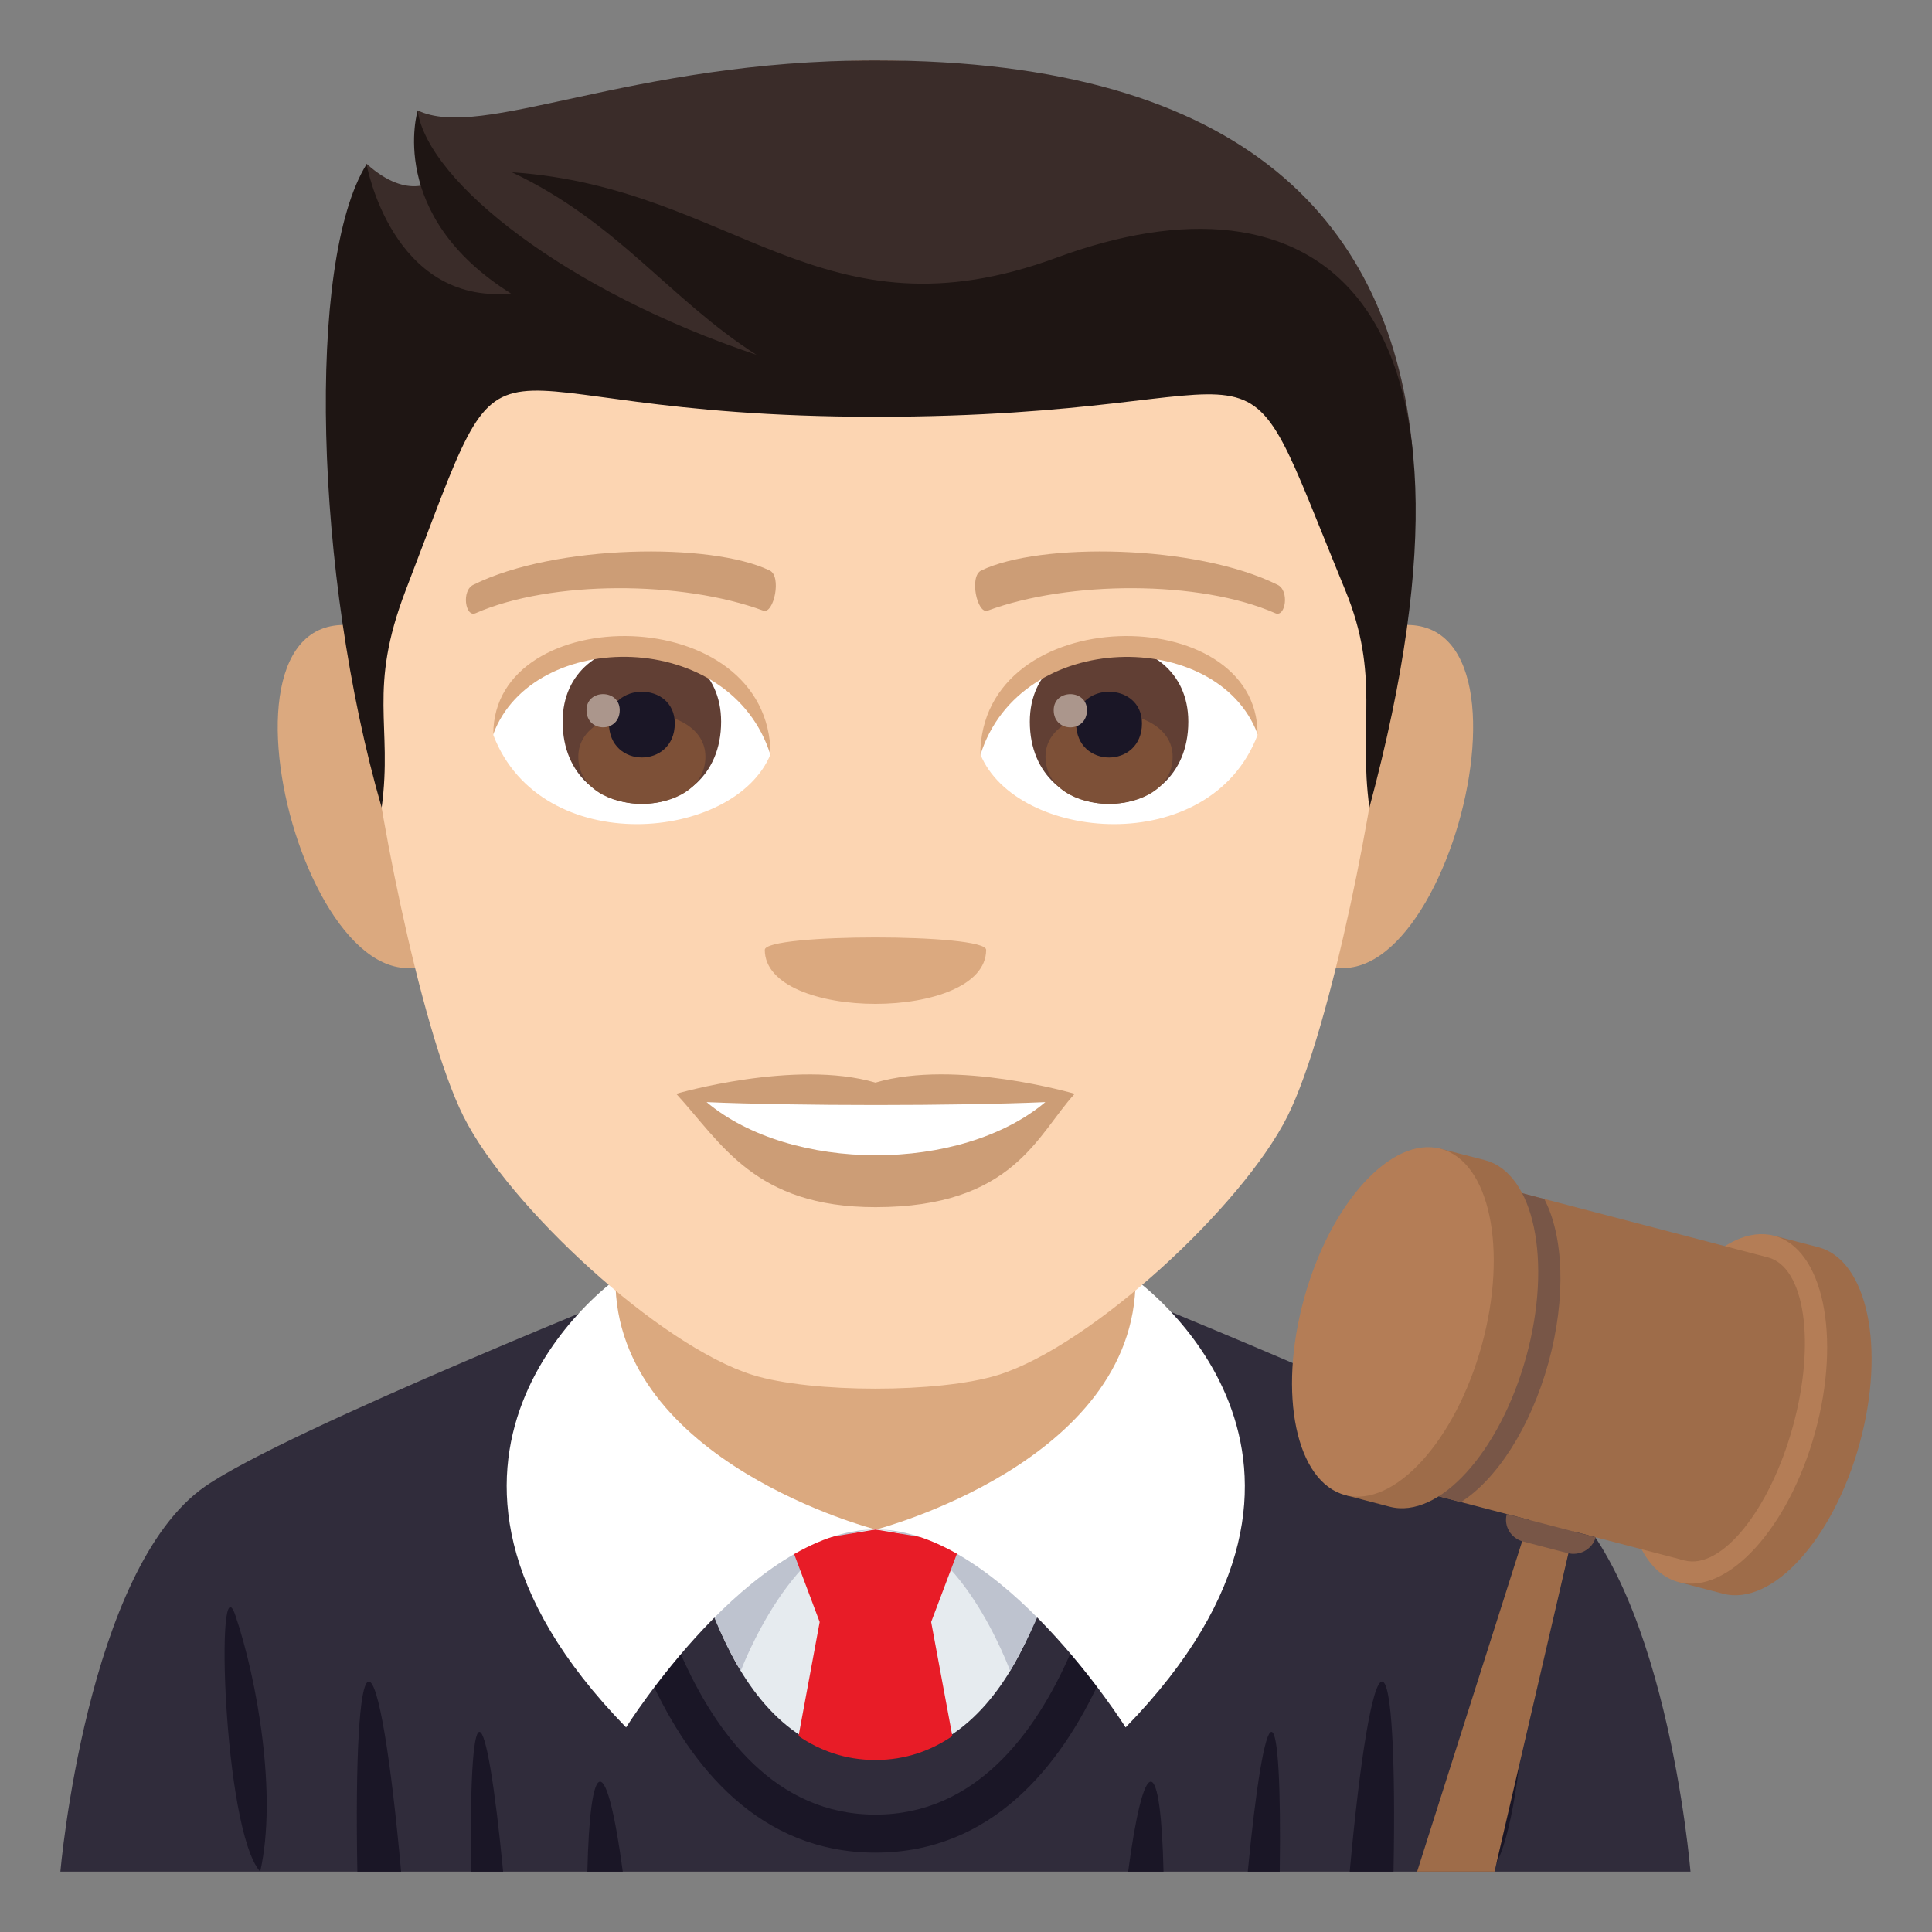 <?xml version="1.0" encoding="utf-8"?>
<!-- Generator: Adobe Illustrator 19.0.0, SVG Export Plug-In . SVG Version: 6.00 Build 0)  -->
<svg version="1.1" id="Layer_1" xmlns="http://www.w3.org/2000/svg" xmlns:xlink="http://www.w3.org/1999/xlink" x="0px" y="0px"
	 width="64px" height="64px" viewBox="0 0 64 64" enable-background="new 0 0 64 64" xml:space="preserve">
<rect x="0" y="0" width="64" height="64" fill="#808080" stroke="none"/>
<path fill="#302C3B" d="M6.79,49.243c2.698-1.882,15.135-6.852,15.135-6.852h14.241c0,0,12.424,4.959,15.111,6.85
	C55.18,51.976,56,62,56,62H2C2,62,2.871,51.967,6.79,49.243"/>
<rect x="20.337" y="36.509" fill="#DBA97F" width="17.326" height="15.482"/>
<path fill="#1A1626" d="M29,61.371c-7.688,0-9.142-11.401-9.199-11.888l1.218-0.153c0.013,0.107,1.379,10.782,7.981,10.782
	c6.606,0,7.969-10.675,7.981-10.782l1.218,0.153C38.142,49.969,36.688,61.371,29,61.371"/>
<path fill="#E6EBEF" d="M29,50.666h-6.136c0,0,1.113,7.556,6.136,7.556c5.024,0,6.136-7.556,6.136-7.556H29z"/>
<path fill="#BEC3CF" d="M24.539,55.35c0,0,1.755-4.685,4.488-4.685s4.434,4.685,4.434,4.685s1.675-2.796,1.675-4.685H22.864
	C22.864,50.666,23.03,52.766,24.539,55.35"/>
<path fill="#1A1626" d="M50.201,53.516c-0.719,2.115-1.395,5.958-0.818,8.483C50.617,60.609,50.868,51.546,50.201,53.516"/>
<path fill="#1A1626" d="M8.619,62c0.576-2.525-0.102-6.368-0.82-8.483C7.132,51.546,7.385,60.609,8.619,62"/>
<path fill="#1A1626" d="M42.12,57.37c-0.219-0.011-0.517,1.829-0.786,4.63h1.059C42.433,59.218,42.34,57.38,42.12,57.37"/>
<path fill="#1A1626" d="M12.214,55.703c-0.313,0.018-0.445,2.582-0.376,6.297h1.449C12.95,58.256,12.534,55.687,12.214,55.703"/>
<path fill="#1A1626" d="M38.543,62c-0.04-1.81-0.186-2.967-0.418-2.979c-0.234-0.014-0.511,1.148-0.753,2.979H38.543z"/>
<path fill="#1A1626" d="M45.786,55.703c-0.318-0.016-0.736,2.554-1.075,6.297h1.451C46.233,58.285,46.1,55.72,45.786,55.703"/>
<path fill="#1A1626" d="M15.88,57.37c-0.22,0.011-0.313,1.849-0.272,4.63h1.059C16.396,59.199,16.101,57.359,15.88,57.37"/>
<path fill="#1A1626" d="M19.875,59.02c-0.233,0.013-0.376,1.17-0.418,2.979h1.173C20.386,60.168,20.109,59.006,19.875,59.02"/>
<path fill="#E81C27" d="M31.548,57.51l-0.702-3.78l0.979-2.593L29,50.666l-2.822,0.472l0.975,2.593l-0.7,3.778
	c0.711,0.484,1.55,0.793,2.548,0.793C30,58.301,30.837,57.993,31.548,57.51z"/>
<path fill="#FFFFFF" d="M20.386,42.391c0,0-8.335,5.913,0.354,14.832c0,0,4.118-6.558,8.261-6.558
	C29,50.666,20.386,48.443,20.386,42.391z"/>
<path fill="#FFFFFF" d="M37.617,42.391c0,6.052-8.59,8.274-8.59,8.274c4.143,0,8.261,6.558,8.261,6.558
	C45.978,48.304,37.617,42.391,37.617,42.391z"/>
<polygon fill="#9E6C49" points="49.507,62 52.134,50.686 50.663,50.303 46.944,62 "/>
<path fill="#9E6C49" d="M60.237,41.315l-1.473-0.381l-0.215,0.773c-1.152,0.764-2.254,2.457-2.836,4.576
	c-0.586,2.127-0.5,4.131,0.105,5.352l-0.213,0.773l1.473,0.385c1.627,0.424,3.65-1.799,4.523-4.969
	C62.475,44.657,61.862,41.741,60.237,41.315"/>
<path fill="#B47D56" d="M60.13,47.44c-0.871,3.17-2.896,5.395-4.523,4.969c-1.625-0.424-2.238-3.336-1.365-6.506
	c0.871-3.168,2.896-5.393,4.523-4.969C60.39,41.358,61.003,44.268,60.13,47.44"/>
<polygon fill="#9E6C49" points="55.804,51.692 45.497,49.002 48.259,38.961 58.567,41.653 "/>
<path fill="#785647" d="M48.243,39.016l-2.732,9.93c0.014,0.021,0.023,0.047,0.033,0.068l2.85,0.744
	c1.176-0.742,2.307-2.463,2.902-4.623c0.594-2.162,0.498-4.203-0.141-5.418l-2.85-0.748C48.284,38.987,48.265,39.004,48.243,39.016"
	/>
<path fill="#9E6C49" d="M49.192,38.432l-1.475-0.379l-0.211,0.773c-1.152,0.762-2.254,2.457-2.84,4.576
	c-0.582,2.125-0.498,4.129,0.109,5.35l-0.213,0.774l1.473,0.385c1.627,0.424,3.65-1.799,4.523-4.969
	C51.431,41.774,50.819,38.858,49.192,38.432"/>
<path fill="#B47D56" d="M49.087,44.557c-0.873,3.17-2.896,5.395-4.523,4.969c-1.627-0.424-2.24-3.336-1.367-6.504
	c0.871-3.17,2.896-5.396,4.523-4.969C49.347,38.477,49.956,41.387,49.087,44.557"/>
<path fill="#9E6C49" d="M59.393,47.249c-0.762,2.773-2.369,4.762-3.59,4.443c-1.219-0.318-1.59-2.824-0.828-5.596
	c0.764-2.773,2.371-4.764,3.592-4.443C59.786,41.969,60.157,44.475,59.393,47.249"/>
<path fill="#785647" d="M52.86,50.924L52.86,50.924c-0.109,0.393-0.529,0.629-0.936,0.523l-1.471-0.383
	c-0.406-0.105-0.648-0.516-0.539-0.91L52.86,50.924z"/>
<path fill="#DBA97F" d="M11.901,20.75c-5.719-1.031-1.252,14.957,3.225,10.547C17.198,29.252,14.575,21.233,11.901,20.75z"/>
<path fill="#DBA97F" d="M46.1,20.75c-2.674,0.483-5.299,8.503-3.223,10.547C47.354,35.707,51.815,19.718,46.1,20.75z"/>
<path fill="#FCD5B2" d="M29.001,2.001c-11.824,0-17.521,8.945-16.807,21.384c0.143,2.503,1.693,10.665,3.158,13.593
	c1.498,2.995,6.512,7.614,9.584,8.57c1.939,0.604,6.188,0.604,8.127,0c3.072-0.956,8.086-5.575,9.586-8.57
	c1.465-2.928,3.016-11.09,3.158-13.593C46.522,10.947,40.825,2.001,29.001,2.001z"/>
<path fill="#CC9D76" d="M29.001,35.863c-2.66-0.782-6.6,0.37-6.6,0.37c1.5,1.635,2.6,3.756,6.6,3.756c4.582,0,5.359-2.407,6.6-3.756
	C35.6,36.233,31.657,35.077,29.001,35.863z"/>
<path fill="#FFFFFF" d="M23.407,36.509c2.787,2.34,8.418,2.354,11.221,0C31.657,36.637,26.399,36.638,23.407,36.509z"/>
<path fill="#DBA97F" d="M32.667,31.465c0,2.386-7.332,2.386-7.332,0C25.335,30.917,32.667,30.917,32.667,31.465z"/>
<path fill="#3A2C29" d="M29.001,2c-8.135,0-13.049,2.688-15.168,1.655c0,0-0.23,1.388,0.6,2.291c0,0-0.877,0.758-2.291-0.522
	c-1.348,4.377,2.652,6.913,16.859,6.913c14.207,0,10.813-3.46,17.797,2.616C46.112,7.465,41.354,2,29.001,2z"/>
<path fill="#1E1513" d="M35.017,8.53c-7.822,2.888-10.682-2.321-18.061-2.824c3.51,1.657,5.223,4.208,8.105,6.049
	c-6.274-2.101-10.877-5.712-11.227-8.085c0,0-1.047,3.464,3.094,6.053c-3.959,0.367-4.785-4.283-4.785-4.283
	c-2.004,3.221-1.726,13.606,0.5,21.313c0.371-2.75-0.475-3.887,0.797-7.201c3.805-9.904,1.355-5.745,15.563-5.745
	c14.205,0,11.641-3.793,15.561,5.745c1.17,2.844,0.426,4.451,0.799,7.201C50.032,9.375,43.315,5.467,35.017,8.53z"/>
<path fill="#FFFFFF" d="M41.659,24.347c-1.58,4.136-8.008,3.529-9.186,0.635C33.368,20.333,40.792,19.935,41.659,24.347z"/>
<path fill="#FFFFFF" d="M16.341,24.347c1.58,4.136,8.01,3.529,9.185,0.635C24.632,20.331,17.21,19.933,16.341,24.347z"/>
<path fill="#CC9D76" d="M42.315,19.369c-2.705-1.342-7.879-1.407-9.807-0.472c-0.412,0.182-0.141,1.454,0.207,1.332
	c2.688-0.995,7.02-1.019,9.535,0.086C42.585,20.456,42.725,19.557,42.315,19.369z"/>
<path fill="#CC9D76" d="M15.686,19.369c2.703-1.342,7.877-1.407,9.807-0.472c0.412,0.182,0.141,1.454-0.207,1.332
	c-2.691-0.995-7.019-1.019-9.537,0.086C15.415,20.456,15.276,19.557,15.686,19.369z"/>
<path fill="#613F34" d="M34.114,23.907c0,3.629,5.25,3.629,5.25,0C39.364,20.538,34.114,20.538,34.114,23.907z"/>
<path fill="#7D5037" d="M34.634,25.068c0,2.081,4.211,2.081,4.211,0C38.845,23.136,34.634,23.136,34.634,25.068z"/>
<path fill="#1A1626" d="M35.649,23.963c0,1.507,2.18,1.507,2.18,0C37.829,22.566,35.649,22.566,35.649,23.963z"/>
<path fill="#AB968C" d="M34.905,23.524c0,0.761,1.102,0.761,1.102,0C36.007,22.818,34.905,22.818,34.905,23.524z"/>
<path fill="#613F34" d="M18.638,23.906c0,3.63,5.25,3.63,5.25,0C23.888,20.537,18.638,20.537,18.638,23.906z"/>
<path fill="#7D5037" d="M19.157,25.067c0,2.081,4.211,2.081,4.211,0C23.368,23.135,19.157,23.135,19.157,25.067z"/>
<path fill="#1A1626" d="M20.173,23.963c0,1.506,2.18,1.506,2.18,0C22.352,22.565,20.173,22.565,20.173,23.963z"/>
<path fill="#AB968C" d="M19.429,23.523c0,0.761,1.1,0.761,1.1,0C20.528,22.817,19.429,22.817,19.429,23.523z"/>
<path fill="#DBA97F" d="M41.659,24.316c0-4.44-9.186-4.44-9.186,0.703C33.786,20.799,40.347,20.799,41.659,24.316z"/>
<path fill="#DBA97F" d="M16.341,24.316c0-4.44,9.185-4.44,9.185,0.702C24.216,20.796,17.653,20.796,16.341,24.316z"/>
</svg>
